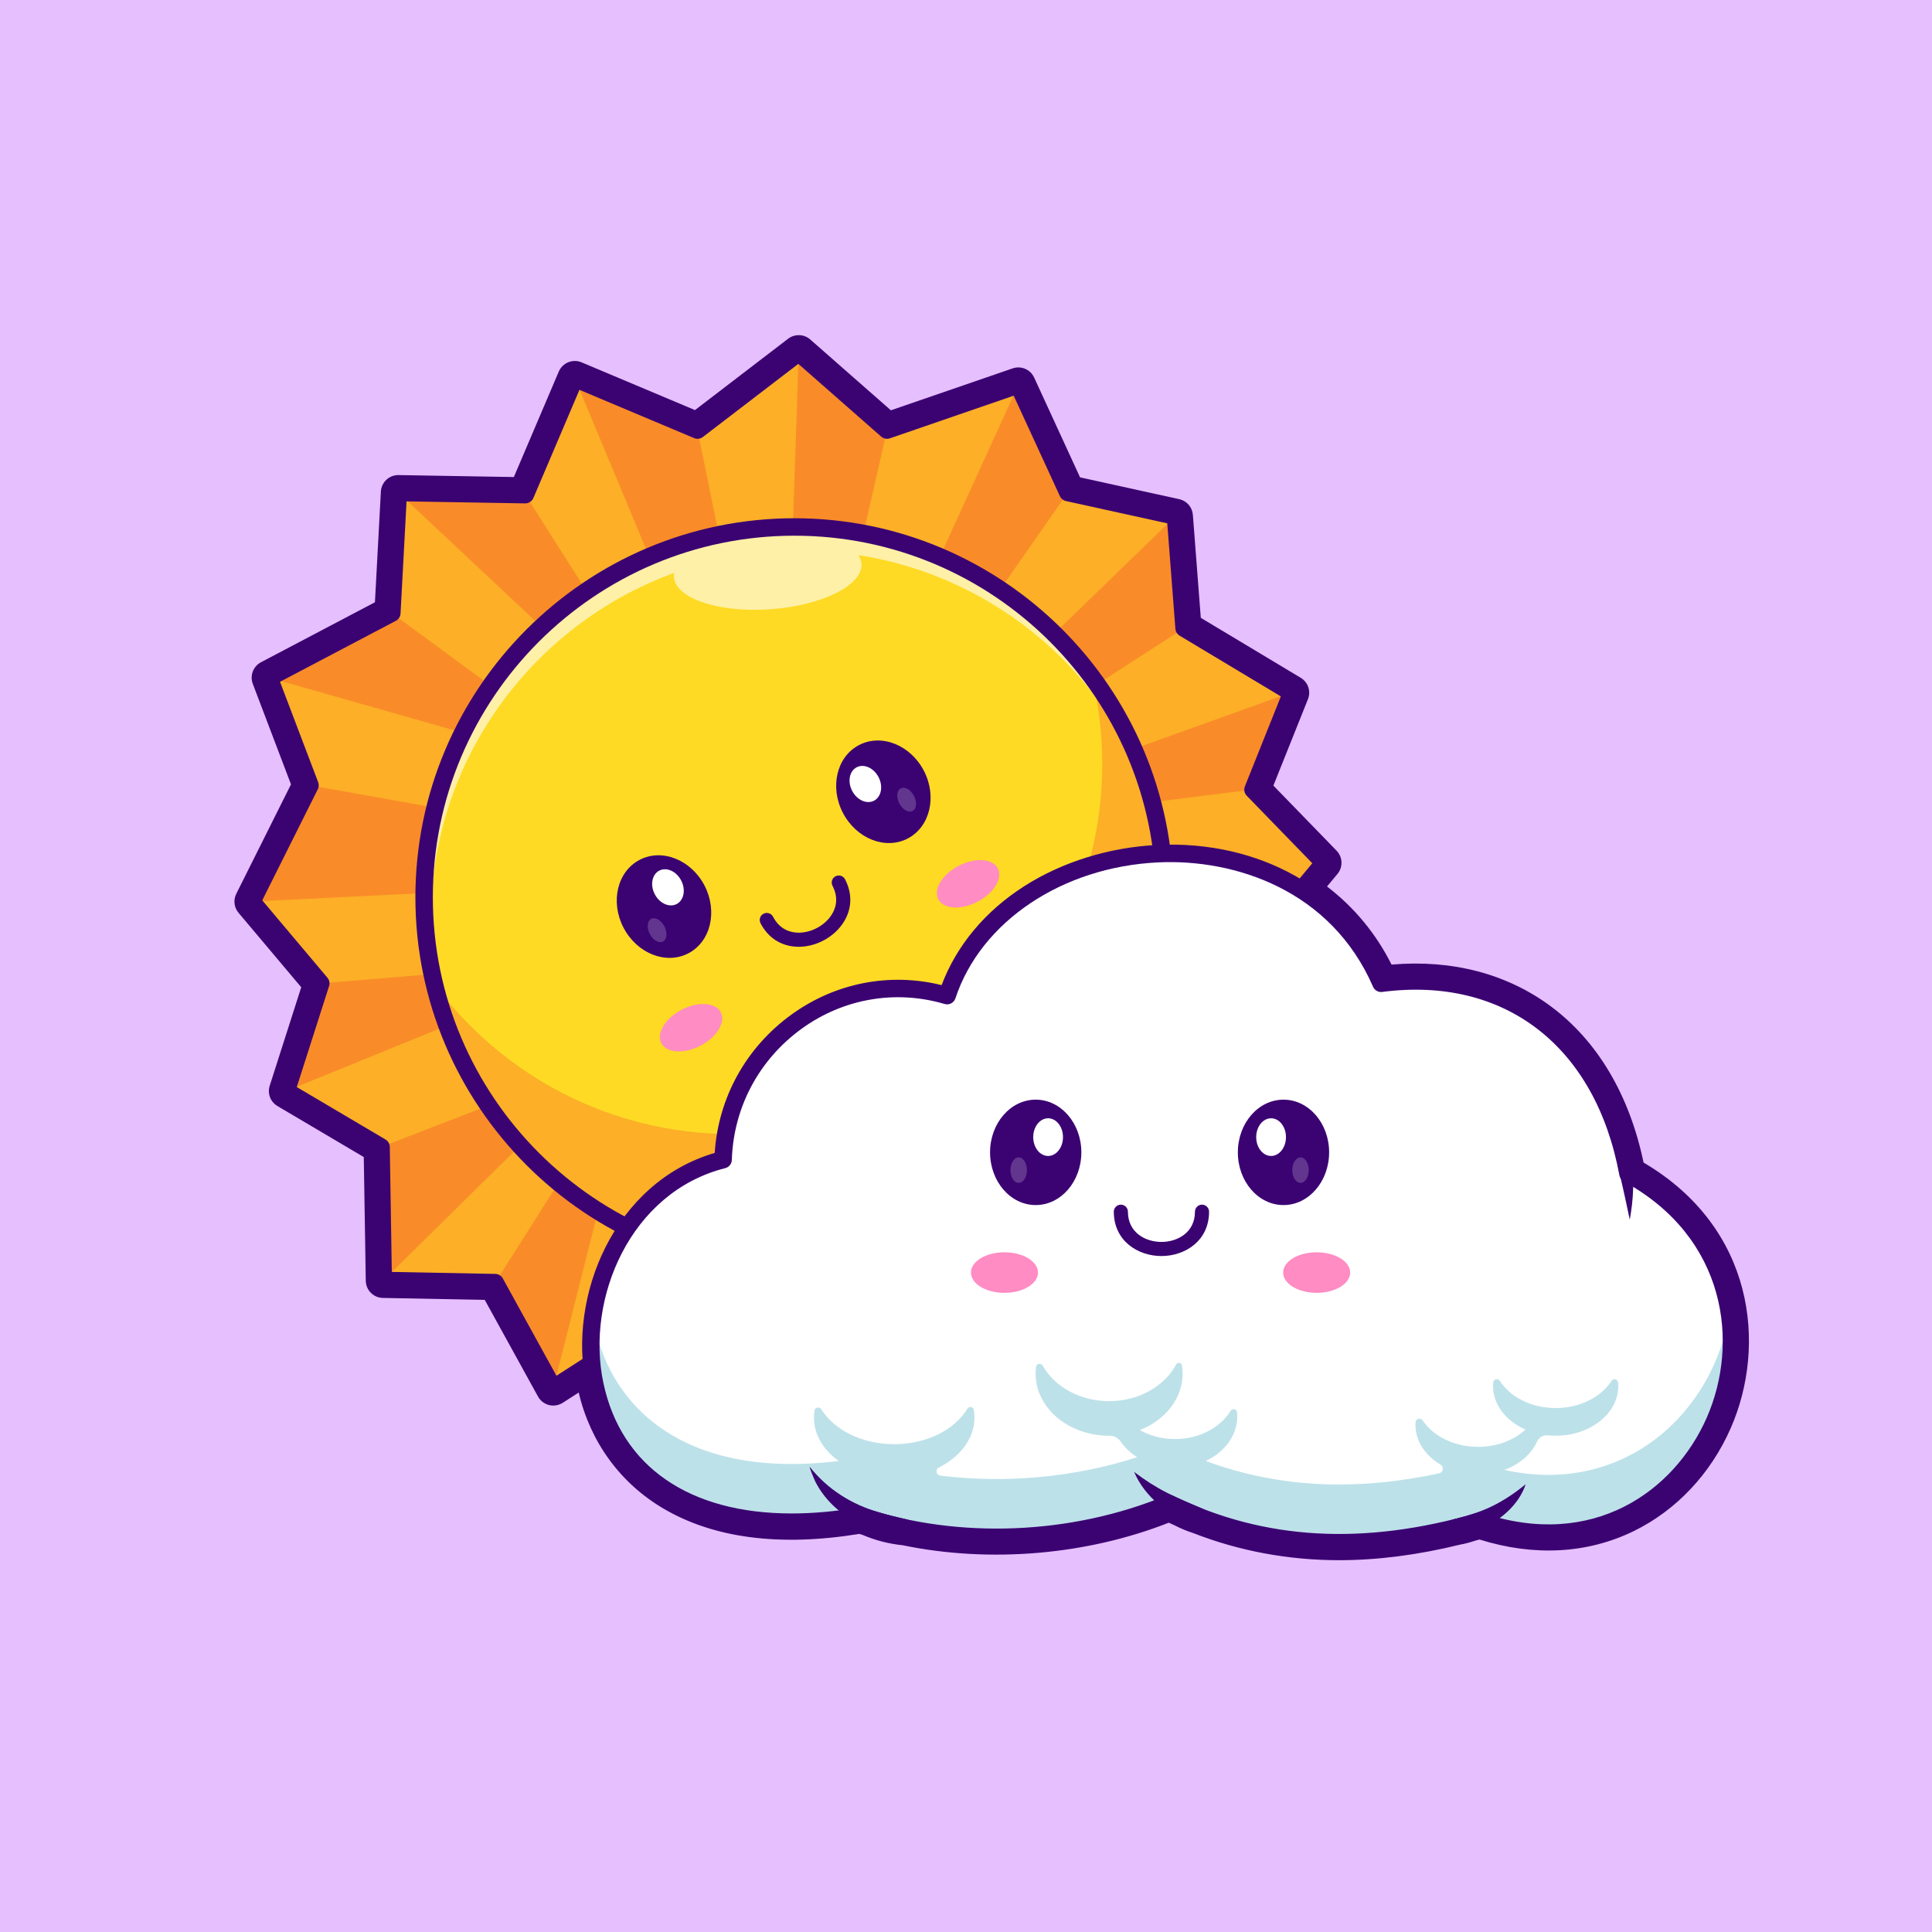 <?xml version="1.0" encoding="utf-8"?>
<!-- Generator: Adobe Illustrator 27.5.0, SVG Export Plug-In . SVG Version: 6.00 Build 0)  -->
<svg version="1.1" id="Layer_1" xmlns="http://www.w3.org/2000/svg" xmlns:xlink="http://www.w3.org/1999/xlink" x="0px" y="0px"
	 viewBox="0 0 4000 4000" style="enable-background:new 0 0 4000 4000;" xml:space="preserve">
<g>
	<g>
		<rect style="fill:#E6BFFF;" width="4000" height="4000"/>
	</g>
	<g>
		<g>
			<g>
				<polygon style="fill:#FCAF27;" points="811.241,1269.335 824.613,1019.725 1087.594,1024.183 1190.112,783.488 
					1444.179,890.463 1653.673,730 1836.423,890.463 2108.319,796.86 2210.837,1019.725 2433.702,1068.756 2451.531,1300.536 
					2674.397,1434.255 2594.166,1634.834 2741.257,1786.383 2629.824,1920.102 1145.539,2873.967 1025.192,2655.559 
					793.412,2651.101 788.954,2374.748 592.833,2258.858 664.15,2035.992 521.516,1866.614 641.863,1625.92 557.174,1403.054 				
					"/>
			</g>
			<g>
				<polygon style="fill:#F98C28;" points="1190.112,783.488 1381.777,1242.591 1497.667,1153.445 1444.179,890.463 				"/>
			</g>
			<g>
				<polygon style="fill:#F98C28;" points="824.613,1019.725 1181.198,1354.024 1234.686,1255.963 1087.594,1024.183 				"/>
			</g>
			<g>
				<polygon style="fill:#F98C28;" points="557.174,1403.054 1011.82,1532.316 1054.261,1448.015 811.241,1269.335 				"/>
			</g>
			<g>
				<polygon style="fill:#F98C28;" points="521.516,1866.614 971.704,1844.328 940.503,1679.407 641.863,1625.92 				"/>
			</g>
			<g>
				<polygon style="fill:#F98C28;" points="592.833,2258.858 953.875,2111.767 931.588,2013.706 664.15,2035.992 				"/>
			</g>
			<g>
				<polygon style="fill:#F98C28;" points="793.412,2651.101 1096.509,2352.461 1043.021,2276.687 788.954,2374.748 				"/>
			</g>
			<g>
				<polygon style="fill:#F98C28;" points="1145.539,2873.967 1248.057,2468.352 1172.283,2423.778 1025.192,2655.559 				"/>
			</g>
			<g>
				<polygon style="fill:#F98C28;" points="1653.673,730 1640.301,1126.701 1778.478,1144.53 1836.423,890.463 				"/>
			</g>
			<g>
				<polygon style="fill:#F98C28;" points="2108.319,796.86 1921.111,1206.932 2045.916,1255.963 2210.837,1019.725 				"/>
			</g>
			<g>
				<polygon style="fill:#F98C28;" points="2433.702,1068.756 2148.434,1345.109 2253.666,1428.248 2451.531,1300.536 				"/>
			</g>
			<g>
				<polygon style="fill:#F98C28;" points="2668.777,1435.224 2286.611,1572.432 2308.898,1670.493 2599.01,1634.059 				"/>
			</g>
			<g>
				<path style="fill:#3B0372;" d="M1145.54,2892.028c-1.484,0-2.974-0.181-4.434-0.552c-4.849-1.226-8.975-4.409-11.387-8.794
					l-115.308-209.263l-221.348-4.258c-9.727-0.19-17.559-8.042-17.715-17.769l-4.292-266.24l-187.417-110.742
					c-7.256-4.287-10.586-13.027-8.013-21.055l68.276-213.364l-136.206-161.741c-4.644-5.515-5.562-13.264-2.339-19.714
					l116.802-233.608l-81.87-215.459c-3.242-8.535,0.391-18.147,8.472-22.4l244.985-128.943l12.827-239.368
					c0.513-9.6,8.452-17.097,18.032-17.097c0.103,0,0.205,0.002,0.313,0.002l250.82,4.253l97.749-229.507
					c3.896-9.148,14.453-13.438,23.633-9.57l244.399,102.905l201.167-154.087c6.846-5.232,16.426-4.919,22.905,0.767
					l174.868,153.545l261.978-90.19c8.76-3.02,18.408,1.099,22.29,9.531l98.765,214.705l214.092,47.1
					c7.778,1.711,13.516,8.315,14.126,16.257l17.114,222.476l214.863,128.919c7.603,4.56,10.771,13.965,7.48,22.197l-75.884,189.697
					l138.935,143.142c6.431,6.628,6.826,17.046,0.913,24.146l-111.436,133.718c-1.177,1.411-2.563,2.637-4.111,3.63
					l-1484.282,953.865C1152.366,2891.052,1148.973,2892.028,1145.54,2892.028z M811.19,2633.376l214.351,4.121
					c6.46,0.127,12.358,3.687,15.474,9.346l111.021,201.48l1465.688-941.917l99.253-119.101l-135.776-139.89
					c-4.961-5.115-6.455-12.671-3.808-19.29l74.521-186.294l-209.673-125.806c-5.019-3.01-8.271-8.267-8.716-14.104l-16.802-218.406
					l-209.766-46.147c-5.527-1.216-10.166-4.951-12.529-10.093l-95.688-208.013l-256.435,88.281
					c-6.123,2.107-12.92,0.769-17.798-3.506l-171.611-150.686L1455.16,904.804c-5.147,3.948-12.022,4.824-17.993,2.307
					l-237.485-99.995l-95.464,224.145c-2.886,6.765-9.629,10.935-16.929,10.984l-245.571-4.163l-12.441,232.219
					c-0.342,6.35-3.994,12.056-9.624,15.017l-239.907,126.27l79.004,207.915c1.792,4.722,1.528,9.978-0.728,14.495l-115.034,230.068
					l134.98,160.29c3.999,4.751,5.278,11.226,3.384,17.139l-66.924,209.146l183.716,108.555c5.41,3.198,8.769,8.975,8.872,15.259
					L811.19,2633.376z M811.239,1269.335h0.049H811.239z"/>
			</g>
			<g>
				<g>
					<circle style="fill:#FEDA24;" cx="1644.758" cy="1857.7" r="766.658"/>
				</g>
				<g style="opacity:0.6;">
					<path style="fill:#FFFFFF;" d="M2390.575,1679.607c-80.3-337.52-383.722-588.564-745.817-588.564
						c-423.413,0-766.658,343.244-766.658,766.658c0,79.077,11.982,155.353,34.213,227.123
						c-13.598-57.156-20.841-116.775-20.841-178.093c0-331.215,210.042-613.36,504.188-720.536
						c-0.472,2.759-0.618,5.536-0.421,8.321c3.151,44.532,92.633,74.482,199.865,66.895c107.232-7.587,191.606-49.838,188.455-94.37
						c-0.44-6.215-2.617-12.132-6.233-17.717C2068.364,1194.762,2305.173,1403.887,2390.575,1679.607z"/>
				</g>
				<g>
					<path style="fill:#FCAF27;" d="M2260.861,1401.399c13.886,57.721,21.293,117.965,21.293,179.947
						c0,423.413-343.245,766.657-766.658,766.657c-252.469,0-476.411-122.055-616.103-310.357
						c80.97,336.583,383.934,586.711,745.365,586.711c423.413,0,766.658-343.244,766.658-766.658
						C2411.416,1686.755,2355.445,1528.897,2260.861,1401.399z"/>
				</g>
				<g>
					<path style="fill:#3B0372;" d="M1644.759,2642.419c-432.7,0-784.722-352.021-784.722-784.719s352.022-784.722,784.722-784.722
						c432.695,0,784.717,352.024,784.717,784.722S2077.454,2642.419,1644.759,2642.419z M1644.759,1109.106
						c-412.778,0-748.599,335.818-748.599,748.594s335.82,748.596,748.599,748.596c412.774,0,748.594-335.82,748.594-748.596
						S2057.533,1109.106,1644.759,1109.106z"/>
				</g>
				<g>
					<g>
						<path style="fill:#3B0372;" d="M1653.699,1960.204c-1.445,0-2.891-0.032-4.336-0.095c-32.661-1.44-59.219-18.713-74.775-48.64
							c-3.726-7.158-0.938-15.976,6.221-19.7c7.148-3.716,15.972-0.94,19.697,6.223c13.516,25.984,34.726,32.248,50.146,32.93
							c27.441,1.216,56.489-14.011,71.138-36.992c8.301-13.013,15.351-33.977,1.841-59.963c-3.726-7.158-0.938-15.979,6.221-19.702
							c7.148-3.721,15.972-0.935,19.697,6.221c15.562,29.927,14.453,61.589-3.125,89.153
							C1726.888,1940.27,1690.062,1960.204,1653.699,1960.204z"/>
					</g>
					<g>
						
							<ellipse transform="matrix(0.887 -0.461 0.461 0.887 -820.144 900.557)" style="fill:#FF8CC3;" cx="1431.829" cy="2127.713" rx="69.387" ry="41.998"/>
					</g>
					<g>
						
							<ellipse transform="matrix(0.887 -0.461 0.461 0.887 -617.879 1131.512)" style="fill:#FF8CC3;" cx="2005.322" cy="1829.493" rx="69.387" ry="41.998"/>
					</g>
					<g>
						<g>
							<g>
								
									<ellipse transform="matrix(0.887 -0.462 0.462 0.887 -711.576 847.012)" style="fill:#3B0372;" cx="1374.419" cy="1877.054" rx="94.494" ry="109.122"/>
							</g>
						</g>
						<g>
							<g>
								
									<ellipse transform="matrix(0.887 -0.462 0.462 0.887 -692.242 846.297)" style="fill:#FFFFFF;" cx="1382.633" cy="1837.21" rx="30.809" ry="39.002"/>
							</g>
						</g>
						<g style="opacity:0.2;">
							<g>
								
									<ellipse transform="matrix(0.887 -0.462 0.462 0.887 -735.768 845.934)" style="fill:#FFFFFF;" cx="1360.12" cy="1925.934" rx="17.063" ry="26.395"/>
							</g>
						</g>
					</g>
					<g>
						<g>
							<g>
								
									<ellipse transform="matrix(0.887 -0.461 0.461 0.887 -550.097 1027.708)" style="fill:#3B0372;" cx="1829.56" cy="1640.378" rx="94.494" ry="109.122"/>
							</g>
						</g>
						<g>
							<g>
								
									<ellipse transform="matrix(0.887 -0.461 0.461 0.887 -546.854 1008.696)" style="fill:#FFFFFF;" cx="1792.224" cy="1624.22" rx="30.809" ry="39.002"/>
							</g>
						</g>
						<g style="opacity:0.2;">
							<g>
								
									<ellipse transform="matrix(0.887 -0.461 0.461 0.887 -552.215 1051.785)" style="fill:#FFFFFF;" cx="1877.786" cy="1656.744" rx="17.063" ry="26.395"/>
							</g>
						</g>
					</g>
				</g>
			</g>
			<g>
				<g>
					<g>
						<path style="fill:#FFFFFF;" d="M1781.974,3138.689c206.033,68.632,445.54,54.779,639.094-25.564
							c208.001,101.567,423.202,100.094,642.746,36.52c467.451,157.034,734.044-485.711,306.765-719.437
							c-53.169-287.987-259.29-427.28-511.275-394.412c-171.642-394.412-781.52-328.677-898.383,25.564
							c-230.609-67.886-456.495,105.907-463.799,339.633C1106.361,2499.595,1077.146,3259.203,1781.974,3138.689z"/>
					</g>
					<g style="opacity:0.3;">
						<path style="fill:#FFFFFF;" d="M1498.402,2419.849c19.337-216.834,227.316-375.39,444.466-323.145
							c10.213,2.457,20.562-2.968,24.349-12.766c128.974-333.7,705.85-394.009,884.299-24.937
							c4.824,9.978,15.271,15.93,26.301,14.852c243.521-23.81,440.9,115.624,492.762,396.526
							c142.67,78.042,207.96,201.686,214.262,325.931c6.885-137.212-56.202-279.642-214.262-366.103
							c-53.169-287.987-259.29-427.28-511.275-394.412c-171.642-394.412-781.52-328.677-898.383,25.564
							c-230.609-67.886-456.495,105.907-463.799,339.633c-178.906,45.145-282.002,228.845-273.586,403.202
							c7.487-154.708,100.07-307.863,253.034-357.135C1488.628,2443.174,1497.277,2432.468,1498.402,2419.849z"/>
					</g>
					<g>
						<path style="fill:#BDE1E9;" d="M3580.777,2716.356c-30.849,203.964-214.517,382.395-466.032,326.955
							c31.171-11.495,55.604-32.518,67.363-58.357c3.941-8.661,12.694-14.235,22.16-13.27c5.428,0.553,10.962,0.841,16.58,0.841
							c71.601,0,129.645-46.033,129.645-102.817c0-2.417-0.107-4.813-0.317-7.187c-0.627-7.084-9.887-9.585-13.725-3.597
							c-21.405,33.402-65.122,56.292-115.603,56.292c-50.62,0-94.438-23.016-115.779-56.567c-3.759-5.91-12.875-3.428-13.52,3.546
							c-0.229,2.48-0.346,4.985-0.346,7.512c0,38.796,27.104,72.562,67.106,90.069c-23.765,21.88-58.875,35.783-98.147,35.783
							c-49.628,0-92.718-22.123-114.498-54.607c-4.332-6.46-14.489-3.838-14.982,3.925c-0.109,1.714-0.164,3.438-0.164,5.173
							c0,33.587,20.318,63.397,51.731,82.154c7.751,4.628,5.979,16.336-2.847,18.233c-164.082,35.267-325.505,32.504-483.057-25.65
							c39.003-18.288,65.324-52.817,65.324-92.432c0-2.696-0.124-5.368-0.367-8.013c-0.64-6.97-9.779-9.391-13.435-3.421
							c-21.242,34.691-64.857,58.489-115.243,58.489c-27.039,0-52.072-6.915-72.8-18.627
							c52.303-20.333,88.634-64.959,88.634-116.781c0-5.777-0.46-11.462-1.344-17.034c-0.961-6.06-9.14-7.35-12.024-1.934
							c-23.81,44.713-76.979,75.855-138.788,75.855c-60.658,0-112.995-29.992-137.427-73.371c-3.531-6.27-12.913-4.563-13.834,2.573
							c-0.59,4.568-0.895,9.209-0.895,13.911c0,70.98,68.123,128.521,152.156,128.521c0.342,0,0.685-0.001,1.026-0.003
							c9.26-0.055,17.759,4.575,23.009,12.203c8.653,12.573,20.321,23.549,34.208,32.258
							c-127.868,41.155-270.438,55.172-407.872,38.05c-8.733-1.088-10.678-12.712-2.816-16.667
							c44.425-22.352,73.671-60.337,73.671-103.46c0-5.415-0.47-10.746-1.374-15.976c-1.131-6.544-9.766-8.184-13.178-2.486
							c-25.979,43.377-84.072,73.595-151.612,73.595c-66.79,0-124.342-29.551-150.735-72.155
							c-3.802-6.138-13.225-4.426-14.328,2.709c-0.726,4.695-1.102,9.47-1.102,14.312c0,35.368,19.697,67.268,51.278,89.942
							c-326.243,40.003-481.765-119.01-509.032-301.27c-33.541,232.462,122.74,488.942,554.531,415.112
							c206.033,68.632,445.54,54.779,639.094-25.564c208.001,101.567,423.202,100.094,642.746,36.52
							C3391.873,3259.852,3620.99,2976.146,3580.777,2716.356z"/>
					</g>
					<g>
						<path style="fill:#3B0372;" d="M2772.401,3212.155c-124.409,0.005-240.976-26.377-351.934-79.262
							c-200.483,81.016-438.696,90.137-639.902,24.351c-161.924,26.982-295.591,10.444-397.3-49.17
							c-87.744-51.436-147.91-135.801-169.419-237.563c-39.556-187.173,57.983-422.598,265.869-483.491
							c7.505-114.595,64.917-218.418,158.931-286.484c90.747-65.698,203.145-87.529,310.84-60.977
							c31.24-82.336,89.917-152.773,170.581-204.482c79.106-50.711,177.466-81.157,276.948-85.728
							c211.255-9.729,391.226,92.271,473.291,266.948c125.728-13.569,239.575,14.639,329.971,81.895
							c94.702,70.449,159.067,181.089,186.465,320.347c226.816,128.828,252.871,364.438,180.225,530.527
							c-39.766,90.918-108.193,163.662-192.681,204.834c-93.125,45.386-200.493,50.42-310.84,14.648
							C2961.537,3197.594,2864.793,3212.155,2772.401,3212.155z M2421.068,3095.065c2.715,0,5.43,0.61,7.925,1.831
							c188.389,91.982,394.399,103.55,629.795,35.4c3.53-1.025,7.29-0.942,10.776,0.225
							c227.505,76.44,397.124-44.336,464.307-197.935c67.056-153.311,41.846-371.582-171.958-488.53
							c-4.771-2.612-8.11-7.227-9.096-12.568c-49.356-267.334-237.5-412.866-491.177-379.78c-7.93,1.05-15.684-3.32-18.896-10.703
							c-87.446-200.925-286.68-264.775-444.067-257.568c-199.028,9.146-368.057,122.302-420.601,281.582
							c-3.057,9.258-12.876,14.419-22.256,11.67c-101.831-29.98-209.717-11.343-295.986,51.108
							c-88.535,64.097-141.26,163.15-144.653,271.763c-0.254,8.057-5.82,14.976-13.638,16.948
							c-196.655,49.624-289.248,269.917-252.349,444.531c36.846,174.346,178.994,270.42,389.824,270.43
							c43.794,0.005,90.518-4.141,139.912-12.583c2.935-0.513,5.938-0.273,8.755,0.664c196.611,65.493,430.791,56.108,626.46-25.107
							C2416.361,3095.524,2418.719,3095.065,2421.068,3095.065z"/>
					</g>
					<g>
						<path style="fill:#3B0372;" d="M1871.313,3181.363c-74.368-7.424-150.04-46.571-184.091-115.509
							c-3.605-8.302-8.951-20.714-11.154-29.42c37.074,47.045,87.344,78.582,144.319,94.702c18.805,5.76,38.16,10.042,57.297,14.766
							C1898.85,3151.914,1893.151,3183.135,1871.313,3181.363L1871.313,3181.363z"/>
					</g>
					<g>
						<path style="fill:#3B0372;" d="M2475.339,3156.677c-54.107-17.373-104.691-56.22-127.31-109.287
							c22.567,17.163,44.908,31.48,68.419,43.349c20.147,10.571,50.485,22.967,71.636,32.134
							C2508.922,3132.314,2497.119,3163.359,2475.339,3156.677L2475.339,3156.677z"/>
					</g>
					<g>
						<path style="fill:#3B0372;" d="M3010.354,3145.298c26.568-6.61,52.727-14.324,77.507-26.164
							c25.431-12.406,48.661-27.877,70.903-46.181c-14.73,44.246-54.174,75.984-95.791,94.153
							c-14.593,6.209-29.721,10.979-45.237,13.468C2994.971,3183.774,2988.292,3151.496,3010.354,3145.298L3010.354,3145.298z"/>
					</g>
					<g>
						<path style="fill:#3B0372;" d="M3377.456,2399.175c6.655,41.672,4.426,84.613-3.225,125.984
							c-6.443-30.53-12.806-60.748-19.996-90.903c-2.088-10.241-4.35-20.429-5.646-30.831
							C3346.58,2384.588,3373.939,2380.566,3377.456,2399.175L3377.456,2399.175z"/>
					</g>
					<g>
						<path style="fill:#3B0372;" d="M2404.637,2600.5c-49.004,0-98.608-31.523-98.608-91.772c0-8.066,6.543-14.609,14.609-14.609
							s14.609,6.543,14.609,14.609c0,42.979,35.967,62.559,69.39,62.559c33.418,0,69.385-19.58,69.385-62.559
							c0-8.066,6.543-14.609,14.609-14.609s14.609,6.543,14.609,14.609C2503.24,2568.976,2453.636,2600.5,2404.637,2600.5z"/>
					</g>
					<g>
						<ellipse style="fill:#FF8CC3;" cx="2079.609" cy="2634.718" rx="69.387" ry="41.998"/>
					</g>
					<g>
						<ellipse style="fill:#FF8CC3;" cx="2726.007" cy="2634.718" rx="69.387" ry="41.998"/>
					</g>
				</g>
				<g>
					<g>
						<g>
							<ellipse style="fill:#3B0372;" cx="2144.317" cy="2385.843" rx="94.494" ry="109.122"/>
						</g>
					</g>
					<g>
						<g>
							<ellipse style="fill:#FFFFFF;" cx="2169.988" cy="2354.283" rx="30.809" ry="39.002"/>
						</g>
					</g>
					<g style="opacity:0.2;">
						<g>
							<ellipse style="fill:#FFFFFF;" cx="2109.081" cy="2422.613" rx="17.063" ry="26.395"/>
						</g>
					</g>
				</g>
				<g>
					<g>
						<g>
							<ellipse style="fill:#3B0372;" cx="2657.318" cy="2385.843" rx="94.494" ry="109.122"/>
						</g>
					</g>
					<g>
						<g>
							<ellipse style="fill:#FFFFFF;" cx="2631.647" cy="2354.283" rx="30.809" ry="39.002"/>
						</g>
					</g>
					<g style="opacity:0.2;">
						<g>
							<ellipse style="fill:#FFFFFF;" cx="2692.554" cy="2422.613" rx="17.063" ry="26.395"/>
						</g>
					</g>
				</g>
			</g>
		</g>
		<g>
			<path style="fill:#3B0372;" d="M2772.396,3230.221c-104.912,0-206.65-18.94-302.407-56.294
				c-13.027-4.194-25.713-9.497-38.052-15.869c-4.023-1.797-8.047-3.623-12.061-5.483
				c-170.249,66.992-370.513,84.033-550.977,46.699c-28.935-2.983-56.772-10.181-83.047-21.436l-1.807-0.556
				c-1.616-0.498-3.227-1.001-4.839-1.504c-164.312,26.68-300.562,9.146-405.078-52.124
				c-89.629-52.534-151.855-137.72-175.981-240.552l-33.081,21.255c-8.354,5.371-18.765,7.09-28.413,4.624
				c-9.648-2.437-17.949-8.848-22.764-17.578l-110.264-200.122l-210.908-4.058c-19.551-0.376-35.117-15.986-35.43-35.542
				l-4.131-256.123l-178.706-105.596c-14.614-8.647-21.201-25.967-16.025-42.124l65.234-203.848l-129.785-154.106
				c-9.292-11.04-11.128-26.514-4.678-39.424l113.262-226.523l-79.058-208.052c-6.475-17.048,0.806-36.309,16.943-44.8
				l235.913-124.17l12.28-229.126c1.025-19.172,16.865-34.194,36.069-34.194c0.103,0,0.518,0.005,0.62,0.005l238.652,4.048
				l92.993-218.315c7.773-18.252,28.97-26.846,47.261-19.138l234.731,98.833l192.832-147.71c13.647-10.437,32.91-9.8,45.815,1.538
				l166.982,146.621l252.065-86.777c17.593-6.06,36.772,2.129,44.575,19.05l95.01,206.553l205.317,45.169
				c15.669,3.447,27.026,16.514,28.252,32.512l16.406,213.174l206.86,124.121c15.288,9.168,21.577,27.837,14.961,44.39
				l-71.533,178.821l130.771,134.731c12.9,13.298,13.687,34.055,1.826,48.286l-21.548,25.859
				c56.602,43.396,101.455,97.69,133.599,161.736c125.278-10.842,239.121,18.984,330,86.597
				c96.411,71.723,162.607,183.379,191.768,323.276c229.976,135.273,255.313,378.726,180.688,549.326
				c-41.479,94.844-112.979,170.786-201.313,213.838c-95.859,46.704-206.074,52.647-319.072,17.261
				c-3.452,0.962-6.9,1.909-10.347,2.847c-10.161,3.438-20.166,6.03-29.765,7.71
				C2936.253,3219.362,2851.932,3230.217,2772.396,3230.221z M2480.184,3139.26c0.22,0.054,0.43,0.112,0.63,0.176
				c0.474,0.142,0.938,0.298,1.396,0.479c93.115,36.46,188.037,54.185,290.186,54.185c76.812-0.005,158.423-10.562,242.578-31.367
				c0.425-0.107,0.859-0.195,1.289-0.269c8.203-1.406,16.509-3.56,25.405-6.597c0.361-0.122,0.732-0.234,1.099-0.337
				c5.234-1.421,10.469-2.862,15.732-4.36c3.438-0.981,7.1-0.913,10.518,0.19c105.767,34.292,208.599,29.546,297.354-13.696
				c80.635-39.297,145.996-108.848,184.048-195.835c69.106-157.998,44.57-384.233-172.602-507.583
				c-4.575-2.598-7.788-7.061-8.804-12.222c-26.504-134.722-88.579-241.689-179.517-309.341
				c-86.514-64.37-196.23-91.465-317.256-78.428c-7.705,0.781-15.01-3.301-18.286-10.278
				c-32.544-69.27-80.679-126.689-143.062-170.667c-4.126-2.905-6.846-7.402-7.505-12.402s0.806-10.049,4.033-13.923l33.833-40.603
				l-138.931-143.14c-4.961-5.115-6.455-12.671-3.809-19.29l75.884-189.697l-214.863-128.921c-5.02-3.01-8.267-8.267-8.716-14.102
				l-17.119-222.478l-214.092-47.1c-5.527-1.216-10.166-4.951-12.529-10.093l-98.76-214.702l-261.982,90.19
				c-6.118,2.114-12.92,0.774-17.798-3.506L1653.67,729.999l-201.162,154.087c-5.151,3.943-12.012,4.824-17.998,2.307
				l-244.399-102.905l-97.759,229.504c-2.837,6.67-9.385,10.986-16.611,10.986c-0.108,0-0.21-0.003-0.313-0.003l-250.816-4.253
				l-12.827,239.368c-0.342,6.35-3.994,12.056-9.624,15.017l-244.99,128.945l81.875,215.459c1.797,4.722,1.528,9.978-0.728,14.495
				l-116.807,233.606l136.211,161.743c3.999,4.751,5.278,11.226,3.384,17.139l-68.276,213.364l187.412,110.742
				c5.41,3.198,8.77,8.974,8.872,15.259l4.297,266.24l221.343,4.258c6.46,0.127,12.358,3.687,15.474,9.346l115.308,209.268
				l55.381-35.591c5.122-3.281,11.548-3.774,17.1-1.313c5.557,2.471,9.497,7.568,10.488,13.564
				c0.928,5.63,1.943,11.064,3.018,16.152c20.435,96.714,77.573,176.875,160.879,225.708
				c97.939,57.402,227.534,73.193,385.195,46.938c2.876-0.488,5.806-0.254,8.574,0.645c2.832,0.928,5.684,1.807,8.535,2.686
				l2.759,0.854c0.615,0.19,1.221,0.415,1.812,0.669c22.861,9.887,48.14,16.465,73.149,19.038c0.918,0.049,1.831,0.166,2.734,0.352
				c176.543,36.763,372.827,19.434,538.54-47.529c4.692-1.899,9.966-1.733,14.536,0.439c6.279,2.993,12.593,5.879,18.911,8.701
				c0.322,0.146,0.645,0.298,0.962,0.464C2458.631,3131.213,2469.417,3135.759,2480.184,3139.26z"/>
		</g>
	</g>
</g>
</svg>
